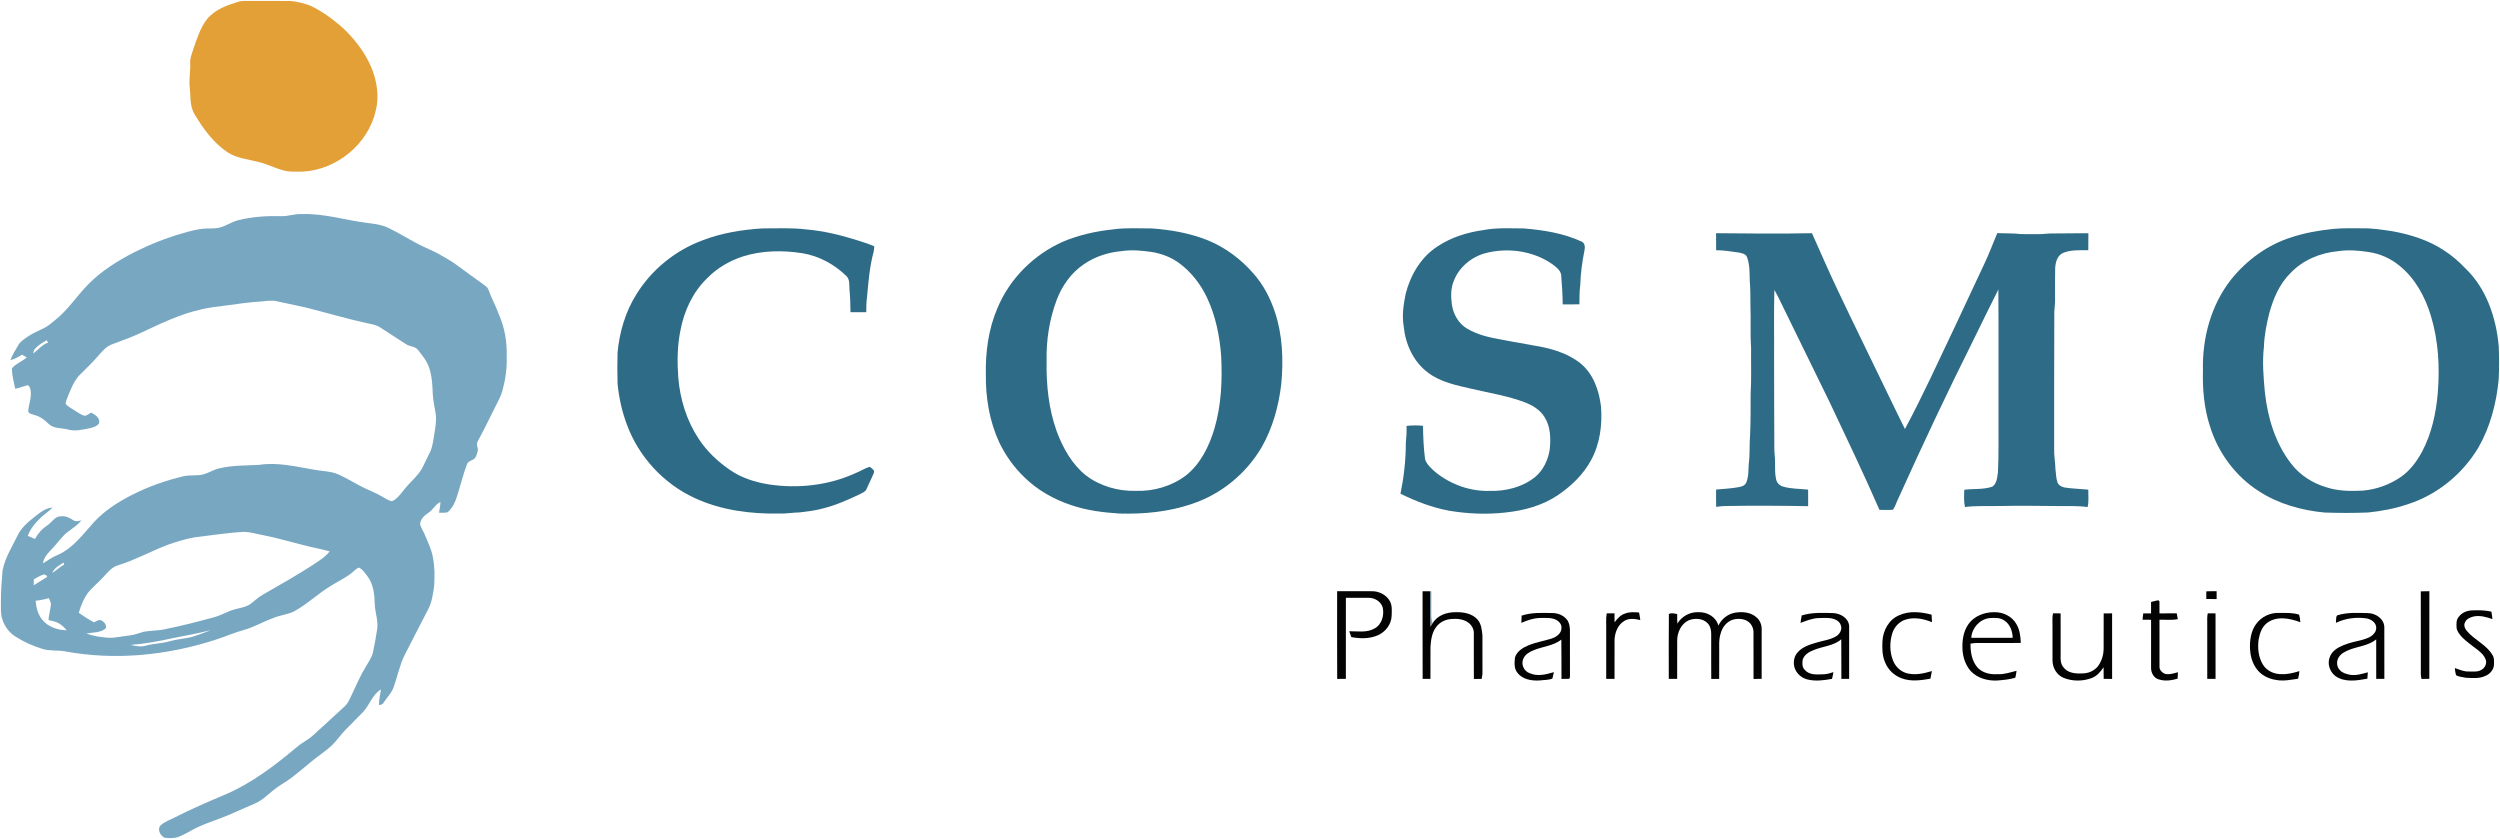 <?xml version="1.0" ?>
<svg xmlns="http://www.w3.org/2000/svg" viewBox="0 0 1633 548">
	<style>
		tspan { white-space:pre }
		.s0 { fill: #e3a037 } 
		.s1 { fill: #78a7c2 } 
		.s2 { fill: #2e6b87 } 
		.s3 { fill: #030303 } 
	</style>
	<g id="#e3a037ff">
		<path id="Layer" class="s0" d="m156.53 0.94c1.75-0.4 3.55-0.33 5.34-0.34c9.31 0.06 18.62-0.03 27.94 0.04c4.44 0.4 8.83 1.53 12.99 3.1c8.62 4.09 16.3 9.95 23.22 16.47c6.67 6.81 12.57 14.52 16.32 23.33c3.86 9.02 5.54 19.28 3.06 28.9c-4.96 21.72-25.44 38.44-47.55 39.66c-4.25-0.01-8.6 0.42-12.73-0.81c-5.68-1.5-10.93-4.29-16.68-5.59c-6.82-1.76-14.18-2.38-20.14-6.46c-9.12-6.19-15.68-15.37-21.27-24.7c-3.28-5.46-2.4-12.02-3.16-18.06c-0.5-5.21 0.69-10.37 0.35-15.57c-0.16-2.94 1.1-5.67 1.93-8.42c2.37-6.94 4.56-14.17 9.12-20.04c5.28-6.45 13.53-9.27 21.26-11.52z"/>
	</g>
	<g id="#78a7c2ff">
		<path id="Layer" fill-rule="evenodd" class="s1" d="m183.59 141.18c4.61 0.25 9.01-1.69 13.64-1.34c14.55-0.53 28.57 4.08 42.9 5.82c4.47 0.55 9.06 1.07 13.18 3.03c6.75 3.2 13.1 7.19 19.72 10.67c5.06 2.66 10.49 4.59 15.39 7.57c2.83 1.72 5.81 3.21 8.5 5.16c6.48 4.69 12.88 9.48 19.41 14.09c0.99 0.78 2.16 1.53 2.6 2.77c1.94 5.57 4.9 10.72 6.87 16.3c3.98 8.78 5.48 18.51 5.17 28.1c0.27 7.37-0.84 14.71-2.78 21.8c-1.06 3.96-3.17 7.51-4.96 11.16c-3.27 6.45-6.37 13-9.81 19.37c-0.68 1.35-1.49 2.66-1.9 4.13c-0.1 1.65 1 3.23 0.51 4.89c-0.38 1.45-0.81 2.9-1.56 4.21c-1.35 2.04-4.66 1.87-5.45 4.39c-2.53 6.67-4.18 13.62-6.35 20.41c-1.22 4.06-3.04 8.2-6.37 10.95c-1.82 0.37-3.69 0.2-5.53 0.24c0.46-2.33 0.84-4.68 0.91-7.06c-3.36 1.62-4.87 5.3-7.97 7.22c-2.48 1.61-4.96 3.97-5.29 7.06c0.34 2.57 2.09 4.67 3.01 7.04c2.05 4.95 4.54 9.82 5.38 15.17c1.18 5.91 1.17 11.98 0.81 17.98c-0.66 5.29-1.43 10.71-3.85 15.53c-5.17 10.12-10.51 20.15-15.6 30.31c-3.14 6.49-4.53 13.6-6.91 20.36c-1.33 4.08-4.56 7.06-6.8 10.62c-0.54 1.15-1.82 1.2-2.9 1.43c-0.12-3.48 0.84-6.83 1.31-10.23c-5.69 3.31-7.39 10.17-11.72 14.75c-3.63 3.8-7.43 7.44-11.07 11.23c-3.27 3.17-5.71 7.08-8.99 10.25c-4.12 4.02-9.05 7.05-13.46 10.72c-4.2 3.46-8.37 6.96-12.65 10.33c-3.88 3.01-8.3 5.24-12.13 8.32c-2.77 2.19-5.32 4.65-8.22 6.66c-2.95 2.04-6.35 3.22-9.6 4.65c-5.53 2.31-10.9 4.97-16.52 7.06c-6.19 2.42-12.61 4.34-18.44 7.6c-2.85 1.53-5.67 3.14-8.65 4.41c-3.12 1.37-6.66 1.29-9.97 0.89c-2.61-1.3-4.93-5.31-2.67-7.9c2.61-2.66 6.33-3.69 9.53-5.42c10.99-5.62 22.35-10.47 33.71-15.28c16.66-7.28 31.24-18.38 45.1-29.98c2.25-1.92 4.68-3.62 7.2-5.17c4.05-2.46 7.17-6.08 10.75-9.11c4.58-4.33 9.31-8.48 13.9-12.78c2.66-2.36 3.81-5.82 5.33-8.93c2.76-5.68 5.17-11.56 8.52-16.93c1.84-3.22 4.17-6.29 4.89-10.01c1.07-4.9 1.92-9.86 2.66-14.83c0.85-5.47-1.4-10.74-1.57-16.18c-0.19-6.09-0.74-12.62-4.4-17.75c-1.72-2.29-3.32-4.91-5.97-6.21c-1.61 0.67-2.84 1.95-4.16 3.05c-4.12 3.56-9.14 5.79-13.73 8.63c-8.44 5.03-15.52 12.03-24.14 16.78c-4.39 2.35-9.53 2.54-14.04 4.6c-6.62 2.3-12.67 6.05-19.49 7.83c-6.25 1.76-12.19 4.42-18.39 6.36c-31.44 10.17-65.39 13.57-97.99 7.5c-4.86-0.89-9.92-0.09-14.67-1.58c-6.27-1.89-12.33-4.6-17.83-8.16c-4.12-2.58-7.1-6.75-8.52-11.38c-1.19-3.51-0.84-7.25-0.88-10.89c-0.1-7 0.56-13.98 1.09-20.95c1.62-8.19 6.21-15.33 9.81-22.73c2.51-5.29 7.14-9.04 11.62-12.61c3.32-2.58 6.84-5.36 11.21-5.65c-2.21 2.41-5.03 4.12-7.41 6.35c-3.64 3.46-7.08 7.35-8.76 12.18c1.59 0.61 3.16 1.28 4.69 2.02c1.91-3.62 4.68-6.69 8.11-8.94c3-1.92 4.92-5.99 8.91-5.89c2.98-0.37 5.71 0.98 8.1 2.61c1.56 1.14 3.51 0.32 5.22 0.12c-2.37 2.85-5.45 4.93-8.43 7.07c-4.31 3.13-7.13 7.74-10.8 11.51c-2.63 2.66-5.4 5.54-5.87 9.45c3.04-1.91 5.98-4 9.32-5.39c10.27-4.35 16.85-13.78 24.15-21.75c6.8-7.35 15.37-12.8 24.22-17.36c10.75-5.53 22.23-9.61 33.98-12.39c4.49-1.12 9.23-0.03 13.68-1.41c3.32-1.08 6.33-3 9.76-3.76c8.52-2.07 17.35-1.83 26.04-2.29c12.24-1.94 24.39 1.25 36.4 3.22c5.33 0.98 10.95 0.9 15.95 3.25c5.55 2.58 10.74 5.85 16.22 8.56c3.76 1.84 7.73 3.28 11.34 5.41c1.99 1.1 3.88 2.45 6.07 3.15c0.83 0.36 1.63-0.19 2.32-0.61c2.94-2.02 4.97-5.01 7.21-7.73c3.79-4.68 8.78-8.47 11.47-13.98c1.55-3.21 3.13-6.42 4.68-9.64c1.68-3.42 2.02-7.27 2.7-10.96c0.65-4.1 1.41-8.23 1.21-12.39c-0.6-5.03-1.95-9.97-2.15-15.05c-0.17-5.62-0.53-11.33-2.33-16.69c-1.42-4.36-4.4-7.94-7.17-11.49c-1.85-2.61-5.41-2.19-7.86-3.85c-5.7-3.61-11.3-7.38-16.99-11c-2.69-1.77-5.95-2.15-9.03-2.84c-13.22-2.95-26.23-6.78-39.35-10.12c-6.37-1.38-12.75-2.75-19.11-4.12c-3.19-0.75-6.47-0.21-9.67 0.12c-8.21 0.45-16.33 1.69-24.47 2.77c-4.96 0.68-9.95 1.15-14.82 2.34c-14.46 3.12-27.75 9.81-41.09 15.98c-5.8 2.71-11.89 4.69-17.84 7.03c-3.96 1.51-6.56 5.01-9.3 8.04c-3.6 4.24-7.77 7.94-11.62 11.95c-3.44 3.56-5.35 8.22-7.18 12.73c-0.76 1.95-1.65 3.89-1.99 5.98c1.33 1.82 3.49 2.77 5.32 4.02c2.34 1.34 4.48 3.15 7.11 3.89c1.63-0.2 2.93-1.33 4.32-2.13c2.6 1.39 6.16 3.64 5.06 7.14c-1.35 1.87-3.72 2.51-5.84 3.04c-4.78 0.94-9.71 2.25-14.53 0.86c-4.2-1.16-9.35-0.36-12.6-3.77c-2.57-2.55-5.57-4.77-9.13-5.68c-1.47-0.59-3.62-0.65-4.14-2.46c0.45-4.88 2.67-9.77 1.37-14.71c-0.33-0.94-0.91-2.63-2.21-2.17c-2.54 0.7-5 1.69-7.6 2.18c-0.88-4.41-2.24-8.85-2.11-13.37c2.59-3.17 6.66-4.44 9.66-7.12c-1.07-0.58-2.14-1.16-3.21-1.74c-2.32 1.53-4.81 2.82-7.49 3.57c1.28-3.49 3.27-6.66 5.15-9.85c1.33-2.36 3.71-3.78 5.83-5.32c3.52-2.5 7.58-4.04 11.39-6.01c2.39-1.22 4.41-3 6.46-4.7c8.52-6.6 14.34-15.83 21.81-23.47c8.65-8.9 19.34-15.49 30.29-21.18c10.31-5.16 21.09-9.41 32.18-12.56c4-1.17 8.05-2.22 12.19-2.73c3.63-0.47 7.36 0.14 10.95-0.7c4.4-0.97 8.1-3.8 12.46-4.9c9.17-2.28 18.66-2.91 28.08-2.69zm-160.94 86.87c-0.69 0.79-0.71 1.91-0.97 2.89c3.21-2.45 5.81-5.75 9.72-7.16c-0.28-0.52-0.56-1.03-0.84-1.54c-2.88 1.55-5.76 3.3-7.91 5.82zm104.52 122.94c-6.1 1.04-12.03 2.9-17.84 4.96c-10.75 4.15-20.89 9.77-31.92 13.2c-4.35 1.12-7.11 4.83-10.05 7.93c-3.07 3.33-6.57 6.25-9.54 9.68c-3.11 3.95-4.92 8.74-6.38 13.5c3.16 2.29 6.47 4.38 9.92 6.22c1.36-0.55 2.65-1.53 4.17-1.53c2.13 0.83 4.37 2.98 3.57 5.47c-3.46 3.04-8.48 2.58-12.74 3.41c4.6 1.68 9.48 2.38 14.33 2.75c4.43 0.19 8.78-0.96 13.17-1.4c3.48-0.3 6.75-1.56 10.08-2.53c4.67-0.85 9.49-0.61 14.13-1.73c10.62-2.13 21.13-4.83 31.58-7.69c4.89-1.25 9.18-4.1 14.07-5.31c3.48-0.95 7.29-1.36 10.21-3.66c2.57-1.98 4.94-4.23 7.78-5.83c11.11-6.42 22.32-12.69 33.08-19.69c3.73-2.56 7.75-4.93 10.55-8.57c-2.65-0.76-5.35-1.37-8.04-1.95c-12.07-2.56-23.83-6.44-35.96-8.74c-3.96-0.78-7.88-1.97-11.93-2.07c-10.8 0.55-21.5 2.31-32.23 3.58zm-93.09 23.3c2.74-1.68 5.01-4.01 7.86-5.52c-0.15-0.43-0.3-0.86-0.44-1.28c-2.85 1.79-6.05 3.53-7.42 6.8zm-11.99 4.13c-0.04 1.3-0.07 2.59-0.09 3.9c2.95-1.76 5.79-3.67 8.74-5.42c0.19-1.04-1.08-1.36-1.82-1.67c-2.51 0.43-4.59 2.1-6.84 3.2zm1.16 13.98c0.39 4.43 1.48 9 4.42 12.47c3.83 4.72 10.05 6.74 15.96 6.8c-1.56-1.69-3.18-3.39-5.21-4.53c-2.07-1.18-4.45-1.59-6.74-2.17c0.21-3.28 1.17-6.44 1.53-9.68c0.24-1.66-0.72-3.12-1.32-4.59c-2.82 0.82-5.71 1.4-8.64 1.69zm90.36 24.28c-9.32 2.07-18.72 3.82-28.24 4.57c3.24 0.84 6.69 1.48 9.98 0.45c5.14-1.42 10.55-1.33 15.65-2.89c4.45-1.26 9.09-1.57 13.58-2.56c4.48-1.28 8.83-2.97 13.17-4.67c-7.97 2.04-16.07 3.51-24.14 5.11z"/>
		<path id="Layer" class="s1" d="m934.24 386.2c0.18 0.01 0.55 0.01 0.73 0.02c-0.02 5.11-0.04 10.21-0.04 15.32c-0.04 1.9 0.25 3.79 0.9 5.59c-0.5 0.75-1.01 1.49-1.51 2.23c-0.17-7.72-0.04-15.43-0.07-23.16z"/>
	</g>
	<g id="#2e6b87ff">
		<path id="Layer" class="s2" d="m458.61 157.1c12.55-4.9 26.01-7.08 39.41-7.9c9.53 0.02 19.1-0.52 28.58 0.66c10.99 0.91 21.77 3.48 32.28 6.75c4.1 1.32 8.24 2.54 12.2 4.27c-0.09 1.12-0.12 2.25-0.37 3.35c-2.64 9.72-3.49 19.82-4.35 29.83c-0.53 3.26-0.46 6.58-0.51 9.87c-3.44 0.07-6.88 0.06-10.31 0.02c-0.01-4.89-0.18-9.78-0.64-14.65c-0.27-2.89 0.33-6.29-1.7-8.65c-7.89-7.89-18.16-13.48-29.22-15.27c-12.78-1.96-26.11-1.82-38.53 2.07c-8.81 2.82-17.04 7.62-23.51 14.28c-9.4 9.01-15.08 21.36-17.46 34.05c-2.1 10.15-2.18 20.6-1.43 30.89c1.18 14.16 5.48 28.19 13.4 40.06c5.32 8.15 12.55 14.94 20.58 20.38c7.45 5.15 16.29 7.88 25.17 9.31c19.17 2.9 39.25 0.64 56.93-7.5c3.03-1.17 5.76-3.09 8.9-3.99c1.15 0.61 2.13 1.53 2.93 2.56c0.14 1.24-0.6 2.34-1.03 3.44c-1.36 2.81-2.54 5.7-3.89 8.5c-0.72 1.76-2.6 2.44-4.15 3.25c-7.82 3.76-15.8 7.3-24.24 9.42c-5.04 1.4-10.24 2-15.41 2.62c-4.36 0.04-8.66 0.89-13.02 0.74c-18.98 0.35-38.41-2.15-55.74-10.28c-20.18-9.37-36.37-26.98-44-47.89c-3.24-8.52-5.17-17.5-6.08-26.55c-0.22-6.83-0.21-13.67-0.01-20.5c1.25-13.28 5.11-26.45 12.19-37.82c9.9-16.13 25.32-28.71 43.04-35.33z"/>
		<path id="Layer" fill-rule="evenodd" class="s2" d="m727.13 149.81c8.34-1.13 16.8-0.59 25.19-0.6c12.31 0.86 24.65 3.03 36.18 7.58c11.67 4.69 22.04 12.39 30.25 21.89c6.54 7.32 11.11 16.22 14.15 25.51c4.9 14.96 5.5 31 4.04 46.58c-1.68 14.41-5.61 28.73-12.84 41.38c-10.09 17.24-26.54 30.72-45.52 37c-15.18 5.21-31.38 6.74-47.35 6.3c-10.68-0.68-21.42-2.05-31.59-5.52c-11.32-3.8-22.04-9.8-30.57-18.23c-6.75-6.47-12.25-14.21-16.31-22.63c-6.47-13.86-8.99-29.31-8.8-44.53c-0.29-14.7 1.71-29.65 7.55-43.23c8.04-19.4 23.96-35.21 43.15-43.59c10.33-4.29 21.37-6.75 32.47-7.89zm5.58 14.22c-8.85 0.76-17.61 3.6-24.92 8.71c-8.17 5.57-14.1 13.99-17.56 23.17c-4.78 12.71-6.89 26.36-6.58 39.91c-0.29 15.53 1.33 31.29 6.61 45.97c4.05 10.8 9.87 21.39 19.02 28.71c9.22 7.02 20.96 10.41 32.49 10.12c11.73 0.43 23.7-3.02 33.05-10.18c9.48-7.63 15.02-19 18.44-30.45c4.5-15.3 5.2-31.42 4.42-47.26c-0.92-13.09-3.6-26.21-9.19-38.15c-4.15-8.85-10.3-16.84-18.18-22.65c-5.33-3.97-11.72-6.34-18.25-7.38c-6.4-0.88-12.92-1.5-19.34-0.53z"/>
		<path id="Layer" class="s2" d="m969.36 150.21c8.61-1.58 17.39-1.04 26.09-0.99c12.84 1.07 25.87 3.11 37.65 8.58c2.27 0.95 2.36 3.89 1.85 5.95c-1.49 7.39-2.5 14.88-2.72 22.42c-0.59 4.19-0.47 8.42-0.56 12.63c-3.64 0.05-7.28 0.08-10.92 0.03c-0.07-6.52-0.47-13.01-1.02-19.49c-0.7-3.22-3.64-5.18-6.1-7.03c-12.52-8.56-28.86-10.74-43.41-6.93c-9.12 2.44-17.11 9.15-20.57 18c-2.07 4.92-1.97 10.43-1.28 15.63c0.95 6.29 4.37 12.36 9.93 15.65c6.91 4.06 14.85 5.9 22.69 7.21c6.81 1.4 13.69 2.38 20.52 3.74c10.9 1.75 22.11 4.7 30.87 11.74c8.43 6.85 12.17 17.78 13.4 28.26c0.96 11.98-0.74 24.48-6.58 35.13c-5.04 9.23-12.82 16.71-21.45 22.59c-10.2 6.95-22.45 10.22-34.6 11.46c-12.23 1.37-24.64 0.83-36.76-1.23c-11.02-2.05-21.56-6.14-31.59-11.06c2.23-10.94 3.5-22.08 3.5-33.26c0.39-3.67 0.58-7.36 0.45-11.05c3.56-0.42 7.17-0.42 10.74-0.06c0.14 7.34 0.41 14.69 1.4 21.97c1.2 3.49 4.17 5.99 6.85 8.38c9.89 8 22.63 12.56 35.38 12.17c10.51 0.28 21.45-2.41 29.71-9.15c5.33-4.46 8.42-11.18 9.46-17.97c0.71-7.07 0.59-14.75-3.32-20.96c-2.87-4.85-7.93-7.87-13.06-9.82c-11.05-4.16-22.77-6-34.22-8.69c-10.02-2.3-20.6-4.31-28.97-10.69c-9.48-7.06-14.73-18.64-15.83-30.21c-1.21-7.09-0.12-14.31 1.3-21.27c3.13-12.29 10.07-24.1 20.93-31.02c9.02-5.98 19.59-9.2 30.24-10.64z"/>
		<path id="Layer" fill-rule="evenodd" class="s2" d="m1524.07 149.55c6.09-0.69 12.25-0.34 18.38-0.42c6.83-0.14 13.61 0.9 20.35 1.93c11.86 2.16 23.66 5.85 33.76 12.61c5.1 3.25 9.66 7.25 13.82 11.62c13.77 13.15 20.11 32.25 21.79 50.83c0.3 7.34 0.34 14.7-0.05 22.03c-1.53 15.39-5.5 30.77-13.27 44.24c-10.22 17.17-26.67 30.64-45.69 36.84c-8.52 2.92-17.42 4.64-26.36 5.54c-9.53 0.37-19.07 0.38-28.6 0.01c-14.86-1.44-29.73-5.57-42.37-13.71c-15.49-9.75-27.01-25.36-32.35-42.82c-3.76-11.67-4.84-24.02-4.51-36.23c-0.55-21.13 5.27-42.85 18.5-59.58c10.12-12.53 23.67-22.52 39.11-27.37c8.9-2.95 18.17-4.58 27.48-5.54zm3.11 14.52c-11.53 1.06-23 5.78-31.02 14.29c-7.17 7.03-11.22 16.56-13.84 26.11c-1.85 7.22-3.29 14.6-3.52 22.07c-1.18 10-0.27 20.08 0.65 30.05c1.86 16.45 6.82 33.04 17.11 46.24c5.75 7.61 14.21 12.91 23.31 15.56c7.68 2.45 15.85 2.48 23.83 2.06c8.83-0.84 17.45-3.94 24.72-9.04c5.97-4.15 10.33-10.2 13.76-16.53c6.16-11.74 9.05-24.93 10.16-38.06c1.38-16.88 0.48-34.15-4.46-50.42c-3.77-12.57-10.37-24.76-20.78-33.02c-5.59-4.54-12.35-7.6-19.47-8.69c-6.75-1.07-13.66-1.64-20.44-0.62z"/>
		<path id="Layer" class="s2" d="m1120.93 152.33c20.88 0.21 41.76 0.42 62.65 0c5.61 12.6 11.12 25.25 17.04 37.71c10.48 22.1 21.31 44.04 31.92 66.08c3.96 8.02 7.73 16.14 11.76 24.12c11.72-21.85 21.95-44.45 32.62-66.83c6.44-13.65 12.86-27.32 19.22-41.02c3.14-6.57 5.63-13.41 8.47-20.11c3.81 0.16 7.65 0.09 11.47 0.29c4.93 0.62 9.92 0.26 14.88 0.37c3.32 0.14 6.6-0.55 9.92-0.45c7.75 0.04 15.49-0.22 23.25-0.11c0.03 3.69 0.01 7.37-0.06 11.06c-5.61 0.05-11.48-0.42-16.75 1.88c-3.68 1.86-4.74 6.34-4.89 10.12c-0.17 6.89-0.04 13.79-0.06 20.68c0.08 3.32-0.71 6.6-0.5 9.92c-0.14 28.96-0.06 57.92-0.09 86.89c-0.2 4.43 0.74 8.79 0.82 13.22c0.35 2.9 0.39 5.89 1.25 8.71c0.71 2.03 2.75 3.19 4.77 3.58c5.12 0.78 10.32 0.87 15.47 1.38c-0.12 3.79 0.49 7.66-0.48 11.38c-6.51-0.92-13.09-0.55-19.64-0.66c-13.02-0.18-26.05-0.25-39.07-0.01c-7.14 0.12-14.3-0.25-21.39 0.65c-0.84-3.71-0.55-7.53-0.43-11.29c6.07-0.76 12.4 0.01 18.28-2c3.03-1.99 3.21-6.18 3.7-9.45c0.59-11.36 0.28-22.75 0.36-34.13c-0.06-28.41 0.12-56.81-0.09-85.21c-5.4 10.79-10.75 21.59-16.02 32.44c-17.24 34.43-33.62 69.29-49.47 104.37c-1.17 2.33-1.82 4.97-3.41 7.06c-2.92 0.24-5.85 0.04-8.76 0.07c-10.36-23.71-21.53-47.05-32.59-70.44c-11.19-22.94-22.45-45.84-33.65-68.78c-0.76-1.51-1.56-3.02-2.41-4.47c-0.41 14.86-0.06 29.75-0.18 44.62c-0.04 19.44 0.14 38.89 0.15 58.34c-0.07 3.32 0.58 6.6 0.47 9.92c0.08 3.61-0.13 7.28 0.68 10.82c0.48 2.25 2.23 4.13 4.44 4.75c5.34 1.63 10.99 1.39 16.49 2.02c0.01 3.6 0.02 7.21 0.02 10.81c-17.64-0.3-35.29-0.43-52.93-0.12c-2.41-0.04-4.8 0.17-7.16 0.6c-0.11-3.78-0.06-7.56-0.04-11.34c4.87-0.44 9.78-0.68 14.61-1.54c1.94-0.34 4.16-0.97 5.04-2.94c1.66-3.82 1.41-8.09 1.66-12.16c0.9-6.27 0.32-12.62 0.89-18.91c0.37-8.89 0.38-17.78 0.35-26.67c0.61-10.12 0.19-20.28 0.31-30.42c-0.66-9.14-0.04-18.33-0.43-27.48c-0.07-5.32 0.06-10.64-0.43-15.94c-0.17-5.23 0.06-10.64-1.74-15.65c-0.92-2.46-3.86-2.81-6.08-3.2c-4.71-0.61-9.4-1.47-14.15-1.41c-0.06-3.71-0.03-7.42-0.04-11.12z"/>
	</g>
	<g id="#030303ff">
		<path id="Layer" class="s3" d="m929.21 386.2c1.67-0.01 3.34-0.02 5.03 0c0.04 7.72-0.1 15.43 0.07 23.16c0.5-0.74 1.01-1.48 1.51-2.23c2.95-5.19 9.27-7.31 14.95-7.23c5.04-0.17 10.73 0.78 14.28 4.7c2.59 2.87 2.91 6.89 3.28 10.56c0.02 8.09-0.01 16.19 0.01 24.28c0.03 1.36-0.3 2.69-0.53 4.03c-1.69-0.03-3.39-0.03-5.07-0.01c-0.09-10.07-0.01-20.13-0.04-30.19c-0.04-2.73-1.64-5.21-3.82-6.76c-3.09-2.09-6.99-2.49-10.61-2.21c-3.87 0.24-7.78 1.99-10.1 5.18c-2.88 3.72-3.48 8.58-3.78 13.13c-0.03 6.94 0.02 13.88-0.02 20.83c-1.71-0.01-3.41-0.01-5.1 0.01c-0.09-19.08 0-38.17-0.04-57.25z"/>
		<path id="Layer" class="s3" d="m1441.16 386.26c2.23-0.09 4.48-0.07 6.74-0.07c-0.02 1.7-0.01 3.41 0 5.12c-2.26-0.01-4.51-0.01-6.75-0.06c0.03-1.67 0.02-3.33 0.01-4.99z"/>
		<path id="Layer" class="s3" d="m1581.25 386.26c1.86-0.07 3.73-0.08 5.62-0.08c-0.02 19.09 0.04 38.18-0.03 57.27c-1.72 0-3.43-0.01-5.12 0.01c-0.67-2.34-0.4-4.78-0.43-7.17c-0.02-16.68 0.04-33.36-0.03-50.03z"/>
		<path id="Layer" class="s3" d="m873.41 386.19c7.39 0 14.78-0.01 22.17 0c4.73-0.23 9.73 2.07 12.15 6.26c1.74 2.92 1.4 6.47 1.3 9.72c-0.14 5.65-4.09 10.74-9.22 12.88c-5.38 2.28-11.5 2.17-17.14 1.1c-0.48-1.27-0.93-2.54-1.35-3.82c5.47-0.07 11.38 1.11 16.39-1.73c4.93-2.54 6.66-8.84 5.43-13.95c-1.25-3.9-5.43-6.31-9.39-6.15c-4.87-0.04-9.74 0.01-14.62-0.02c-0.01 17.65 0.03 35.3-0.02 52.95c-1.89 0.03-3.78 0.03-5.66 0.04c-0.11-19.09-0.02-38.18-0.04-57.27z"/>
		<path id="Layer" class="s3" d="m1405.05 393.21c1.57-0.38 3.13-0.83 4.74-1.15c0.19 0.17 0.57 0.52 0.76 0.7c0.07 2.63-0.01 5.26 0.02 7.9c3.75-0.02 7.5 0.01 11.26-0.02c0.2 1.27 0.45 2.52 0.73 3.79c-3.94 0.81-8.01 0.25-11.99 0.4c0.02 10.09-0.03 20.18 0.02 30.27c-0.29 2.38 1.64 4.32 3.73 5.1c2.82 0.59 5.61-0.37 8.32-1.1c-0.07 1.4-0.14 2.81-0.25 4.22c-3.97 1.14-8.25 1.77-12.27 0.47c-3.2-0.86-5.07-4.29-5.05-7.44c0.01-10.5-0.01-21.01 0.01-31.51c-1.86 0.01-3.72 0-5.55-0.03c0.1-1.4 0.22-2.79 0.47-4.16c1.67 0.02 3.37 0.02 5.07 0.02c-0.01-2.48 0.01-4.96-0.01-7.45z"/>
		<path id="Layer" class="s3" d="m1605.98 403.03c2.03-2.89 5.57-4.28 9.01-4.34c4.14-0.17 8.33-0.1 12.4 0.84c0.31 1.61 0.47 3.23 0.66 4.87c-3.96-1.38-8.24-2.63-12.43-1.68c-2.1 0.58-4.41 1.45-5.35 3.59c-1.21 1.87-0.29 4.21 1.04 5.77c4.96 6 12.91 9.01 16.86 15.92c1.15 1.72 0.9 3.87 0.91 5.84c0.02 3.44-2.56 6.44-5.66 7.68c-4 1.88-8.52 1.37-12.79 1.19c-2.12-0.52-4.52-0.5-6.36-1.73c-0.46-1.5-0.65-3.05-0.78-4.59c2.95 0.92 5.85 2.38 9.04 2.23c2.71-0.07 5.69 0.48 8.16-1c2.56-1.19 4.12-4.65 2.77-7.25c-0.88-2.25-2.69-3.95-4.51-5.44c-3.78-3.03-7.91-5.68-11.23-9.25c-1.45-1.75-3.06-3.7-3.11-6.08c-0.11-2.25-0.2-4.75 1.36-6.57z"/>
		<path id="Layer" class="s3" d="m1061.49 400.78c2.9-1.2 6.08-0.9 9.14-0.71c0.3 1.64 0.63 3.29 0.81 4.96c-3.59-0.87-7.78-1.46-10.96 0.89c-3.84 2.58-5.57 7.27-5.85 11.72c-0.01 8.61 0.03 17.21-0.02 25.82c-1.82-0.01-3.63-0.02-5.43-0.04c-0.01-10.65 0-21.31 0-31.96c0.11-3.61-0.32-7.26 0.33-10.83c1.68 0.02 3.37 0.02 5.08 0.02c0.02 1.95 0.03 3.9 0.05 5.86c1.8-2.39 3.86-4.82 6.83-5.74z"/>
		<path id="Layer" class="s3" d="m1095.61 407.41c2.83-4.82 8.35-7.85 13.94-7.52c5.58-0.21 11.46 3.09 12.89 8.76c2.03-4.28 5.98-7.49 10.66-8.41c4.89-0.86 10.56-0.43 14.36 3.11c2.13 1.86 3.26 4.65 3.26 7.47c0 10.87 0.02 21.75-0.01 32.63c-1.78 0.01-3.55 0.01-5.3 0.01c-0.04-10.06 0.02-20.11-0.03-30.17c0.08-2.56-0.98-5.13-2.91-6.81c-2.65-2.28-6.49-2.6-9.79-1.9c-4.38 0.96-7.61 4.85-8.71 9.07c-1.42 4.32-0.89 8.88-0.97 13.34c-0.02 5.49 0.03 10.98-0.03 16.48c-1.74-0.02-3.47-0.02-5.18 0.01c-0.09-9.86-0.02-19.7-0.03-29.56c-0.01-2.49-0.63-5.14-2.46-6.93c-3.11-3.17-8.21-3.33-12.15-1.85c-5 2.24-7.59 7.9-7.6 13.16c-0.04 8.37-0.01 16.74-0.02 25.12c-1.84 0.04-3.67 0.04-5.48 0.03c0.01-14.11-0.11-28.23 0.06-42.33c1.46-1.01 3.73-0.36 5.45 0c-0.04 2.1-0.05 4.2 0.09 6.31z"/>
		<path id="Layer" class="s3" d="m1240.68 401.83c6.64-3.02 14.18-2.09 21.03-0.35c0.12 1.64 0.2 3.29 0.28 4.94c-5.35-2.2-11.47-3.48-17.13-1.74c-4.25 1.26-7.57 4.87-8.85 9.08c-1.74 5.75-1.73 12.12 0.53 17.72c1.58 4.11 5.18 7.47 9.54 8.4c5.28 1.24 10.74-0.01 15.83-1.55c-0.31 1.66-0.69 3.31-0.95 4.99c-6.21 1.08-12.77 2.02-18.84-0.27c-5.07-1.82-9.19-5.94-11.02-11c-1.67-4.19-1.69-8.74-1.49-13.18c0.35-7.06 4.25-14.36 11.08-17.05z"/>
		<path id="Layer" fill-rule="evenodd" class="s3" d="m1285.73 407.75c3.72-5.29 10.38-7.9 16.7-7.86c5.84-0.24 11.97 2.68 14.79 7.94c2.11 3.67 2.64 7.97 2.75 12.15c-7.71 0.06-15.42 0.01-23.12 0.02c-3.24 0.03-6.51-0.21-9.7 0.41c-0.11 5.55 0.91 11.61 4.78 15.86c3.36 3.41 8.34 4.44 12.98 4.08c4.24 0.3 8.24-1.25 12.3-2.18c-0.18 1.51-0.45 3.02-0.81 4.51c-3.93 1.19-8.03 1.53-12.09 1.84c-6.15 0.24-12.64-1.57-16.98-6.12c-3.33-3.82-5.12-8.82-5.41-13.85c-0.35-5.78 0.41-11.95 3.82-16.79zm1.92 8.86c9.01 0.04 18.02 0.04 27.03-0.01c-0.09-4.29-1.68-8.83-5.41-11.26c-2.88-2.07-6.6-1.81-9.94-1.57c-6.3 0.8-11.34 6.57-11.68 12.84z"/>
		<path id="Layer" class="s3" d="m993.94 402.13c6.48-2.17 13.37-1.82 20.11-1.68c3.78-0.06 7.65 1.7 9.87 4.82c1.17 1.82 1.43 4.06 1.56 6.18c0.02 9.75-0.02 19.5 0.02 29.25c-0.11 0.92 0.35 2.28-0.78 2.74c-1.6 0.06-3.19 0-4.77 0.02c-0.08-8.55 0.07-17.1-0.09-25.66c-5.24 4.12-12.16 4.43-18.12 6.95c-2.72 1.09-5.56 2.71-6.71 5.56c-1.67 3.61 0.44 8.21 4.21 9.43c5.09 2.3 10.69 0.79 15.77-0.7c-0.34 1.39-0.63 2.81-0.99 4.2c-2.54 1.04-5.36 0.83-8.03 1.21c-5.28 0.38-11.47-0.53-14.85-5.06c-2.28-2.79-1.89-6.59-1.56-9.93c1.3-4.15 5.29-6.51 9.08-8.06c4.72-1.91 9.79-2.7 14.62-4.22c3.14-0.99 6.68-3.29 6.67-6.96c0.24-2.23-1.42-4.12-3.2-5.21c-3.11-1.69-6.77-1.36-10.17-1.36c-4.48-0.02-8.79 1.43-12.84 3.21c0.01-1.58 0.09-3.16 0.19-4.74z"/>
		<path id="Layer" class="s3" d="m1176.89 402.01c6.72-2.09 13.81-1.71 20.75-1.53c4.65 0.25 9.94 3.36 10.23 8.46c0.04 11.5 0.04 23.01-0.01 34.51c-1.7-0.01-3.39-0.01-5.07 0.01c-0.11-8.63 0.06-17.25-0.08-25.87c-5.03 4.38-12.06 4.52-17.97 7.03c-3.04 1.14-6.21 3.01-7.23 6.31c-0.32 2.3-0.45 4.98 1.43 6.68c2.91 3.42 7.79 2.99 11.84 2.85c2.34 0.01 4.6-0.71 6.82-1.41c-0.24 1.48-0.56 2.94-0.92 4.39c-5.28 0.94-10.82 1.71-16.09 0.37c-3.99-0.97-7.45-4.13-8.51-8.13c-0.79-3.18-0.24-6.78 1.94-9.31c3.03-3.68 7.75-5.25 12.18-6.53c4.5-1.45 9.42-1.81 13.48-4.43c2.3-1.51 3.9-4.68 2.62-7.34c-0.9-2.48-3.6-3.64-5.98-4.17c-2.87-0.4-5.77-0.29-8.64-0.17c-4.06 0.19-7.85 1.76-11.59 3.17c0.2-1.64 0.52-3.26 0.79-4.89z"/>
		<path id="Layer" class="s3" d="m1340.67 408.36c0.04-2.58-0.2-5.19 0.35-7.73c1.64 0.02 3.31 0.02 4.98 0.03c0.02 9.19 0.01 18.38 0.01 27.57c-0.17 2.72 0.06 5.65 1.95 7.79c2.85 3.68 7.86 4.1 12.17 3.85c3.7 0.06 7.37-1.49 9.87-4.22c2.68-3.3 4.01-7.55 4.09-11.77c0.03-7.75-0.03-15.48 0.03-23.22c1.82 0.01 3.65 0.01 5.5-0.01c0.06 14.27 0.05 28.54 0.01 42.82c-1.85-0.01-3.69-0.02-5.51-0.04c-0.02-2.54 0-5.08-0.07-7.6c-1.97 2.99-4.4 5.86-7.87 7.11c-5.81 2.16-12.5 2.17-18.25-0.17c-4.52-1.81-7.23-6.63-7.24-11.39c-0.02-7.66 0-15.33-0.01-22.99z"/>
		<path id="Layer" class="s3" d="m1441.77 407.74c0.01-2.37-0.17-4.77 0.34-7.11c1.67 0.02 3.37 0.02 5.08 0.03c0.06 14.26 0.04 28.52 0.01 42.79c-1.82-0.01-3.63-0.01-5.42-0.03c-0.03-11.89-0.01-23.79-0.01-35.68z"/>
		<path id="Layer" class="s3" d="m1473.63 407.72c3.42-4.91 9.53-7.76 15.49-7.35c4.24 0.01 8.57-0.2 12.66 1.12c0.47 1.61 0.73 3.27 0.81 4.95c-6.89-2.6-15.46-4.3-21.79 0.5c-3.32 2.54-4.73 6.75-5.45 10.71c-0.76 5.46-0.22 11.31 2.6 16.14c2.42 4.33 7.5 6.68 12.35 6.56c3.98 0.2 7.88-0.83 11.65-1.98c-0.09 1.69-0.37 3.36-0.85 4.98c-4.72 0.66-9.53 1.71-14.28 0.8c-5.18-0.73-10.35-3.36-13.23-7.84c-2.52-3.62-3.63-8.04-3.89-12.39c-0.22-5.59 0.58-11.54 3.9-16.2z"/>
		<path id="Layer" class="s3" d="m1526.64 401.96c6.51-2.1 13.43-1.61 20.18-1.48c5 0.09 10.46 3.71 10.62 9.11c0.07 11.28 0.02 22.57 0.02 33.85c-1.79 0.01-3.55 0.01-5.31-0.01c-0.04-8.59-0.01-17.17-0.02-25.76c-4.84 3.95-11.3 4.47-16.98 6.56c-2.72 1.09-5.64 2.32-7.32 4.85c-1.84 2.59-1.67 6.56 0.7 8.78c1.68 1.81 4.19 2.4 6.52 2.92c3.94 0.63 7.85-0.59 11.62-1.62c-0.11 1.38-0.21 2.77-0.31 4.16c-6.87 1.28-14.91 2.59-20.97-1.78c-3.62-2.8-5.35-8.04-3.57-12.34c1.3-3.85 5.02-6.12 8.57-7.63c4.09-1.64 8.41-2.64 12.7-3.64c2.69-0.78 5.58-1.68 7.44-3.92c1.72-1.65 2.16-4.51 0.88-6.55c-1.12-1.89-3.18-2.99-5.26-3.47c-6.88-1.04-14.05-0.19-20.34 2.87c0.27-1.6-0.22-3.56 0.82-4.91z"/>
	</g>
</svg>